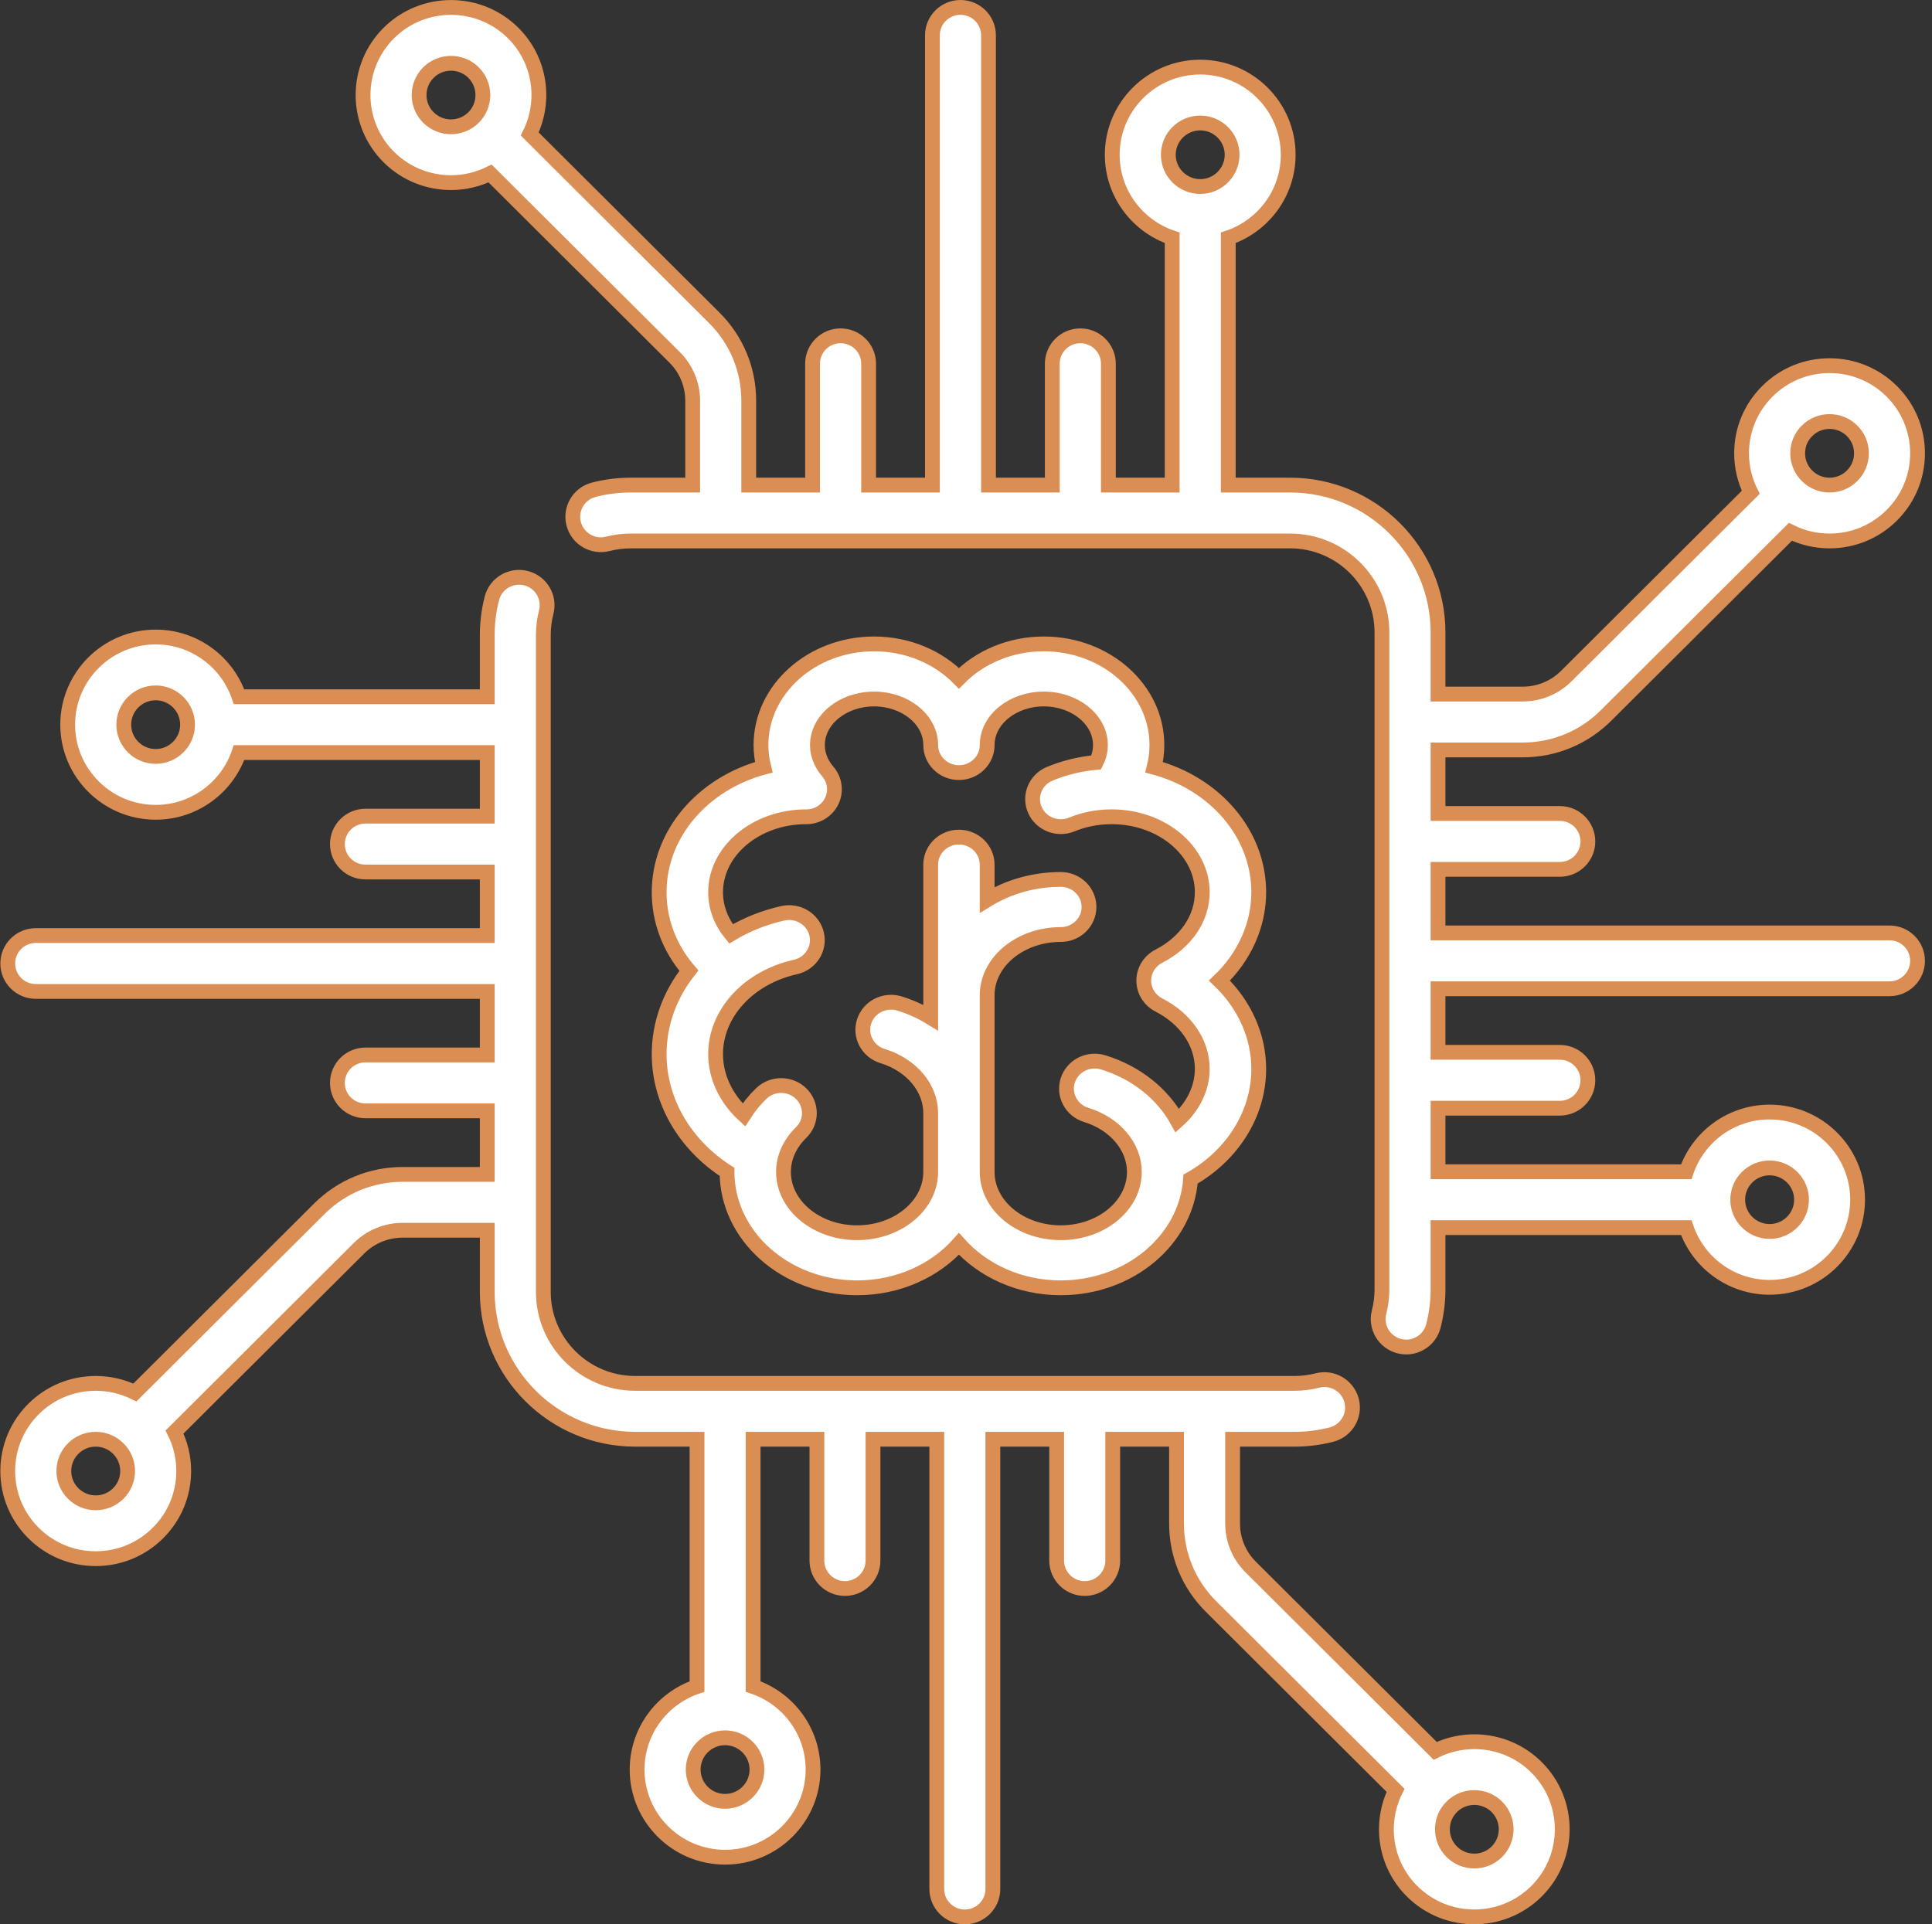 <?xml version="1.0" encoding="UTF-8"?>
<svg width="261px" height="260px" viewBox="0 0 261 260" version="1.1" xmlns="http://www.w3.org/2000/svg" xmlns:xlink="http://www.w3.org/1999/xlink">
    <rect x="0" y="0" width="261" height="260" fill="#333333" stroke="none"/>
    <!-- Generator: Sketch 58 (84663) - https://sketch.com -->
    <title>Group 4</title>
    <desc>Created with Sketch.</desc>
    <g id="Page-1" stroke="none" stroke-width="1" fill="none" fill-rule="evenodd">
        <g id="Products+Domains" transform="translate(-984, -3830)" fill="#FFFFFF" stroke="#DB8E53" stroke-width="2">
            <g id="Group-4" transform="translate(985, 3831)">
                <path d="M254.258,125.048 L193.268,125.048 L193.268,116.461 L209.723,116.461 C211.815,116.461 213.511,114.772 213.511,112.687 C213.511,110.603 211.815,108.913 209.723,108.913 L193.268,108.913 L193.268,100.326 L204.693,100.326 C208.949,100.326 212.95,98.675 215.959,95.676 L240.872,70.855 C242.495,71.66 244.294,72.089 246.161,72.089 C249.336,72.089 252.32,70.857 254.565,68.621 C256.81,66.384 258.047,63.411 258.047,60.248 C258.047,57.084 256.81,54.111 254.565,51.874 C252.321,49.637 249.336,48.406 246.161,48.406 C242.986,48.406 240.002,49.637 237.757,51.874 C235.512,54.11 234.276,57.084 234.276,60.247 C234.276,62.107 234.706,63.9 235.515,65.517 L210.602,90.339 C209.024,91.911 206.925,92.778 204.692,92.778 L193.268,92.778 L193.268,84.451 C193.268,73.473 184.304,64.542 173.286,64.542 L164.928,64.542 L164.928,31.131 C169.629,29.551 173.025,25.119 173.025,19.909 C173.025,13.379 167.693,8.068 161.14,8.068 C154.587,8.068 149.255,13.38 149.255,19.909 C149.255,25.119 152.651,29.551 157.352,31.131 L157.352,64.541 L148.734,64.541 L148.734,48.146 C148.734,46.062 147.038,44.372 144.946,44.372 C142.854,44.372 141.158,46.062 141.158,48.146 L141.158,64.541 L132.539,64.541 L132.539,3.774 C132.539,1.69 130.843,0 128.752,0 C126.66,0 124.964,1.69 124.964,3.774 L124.964,64.541 L116.345,64.541 L116.345,48.146 C116.345,46.062 114.649,44.372 112.557,44.372 C110.465,44.372 108.77,46.062 108.77,48.146 L108.77,64.541 L100.151,64.541 L100.151,53.159 C100.151,48.918 98.494,44.931 95.484,41.933 L70.563,17.103 C72.765,12.674 72.027,7.152 68.33,3.469 C63.696,-1.148 56.156,-1.148 51.522,3.469 C46.888,8.086 46.888,15.598 51.522,20.216 C53.839,22.524 56.883,23.678 59.926,23.678 C61.738,23.678 63.547,23.259 65.206,22.44 L90.127,47.271 C91.706,48.843 92.575,50.935 92.575,53.159 L92.575,64.541 L84.218,64.541 C82.528,64.541 80.848,64.752 79.224,65.169 C77.198,65.688 75.978,67.745 76.5,69.764 C77.021,71.783 79.086,72.999 81.112,72.479 C82.12,72.221 83.164,72.089 84.217,72.089 L173.286,72.089 C180.127,72.089 185.692,77.635 185.692,84.45 L185.692,173.194 C185.692,174.242 185.561,175.282 185.302,176.285 C184.781,178.304 186.002,180.361 188.027,180.88 C188.343,180.961 188.661,181 188.973,181 C190.661,181 192.2,179.868 192.639,178.164 C193.056,176.548 193.268,174.875 193.268,173.194 L193.268,164.867 L226.8,164.867 C228.386,169.55 232.834,172.934 238.063,172.934 C244.617,172.934 249.948,167.622 249.948,161.092 C249.948,154.563 244.616,149.251 238.063,149.251 C232.834,149.251 228.386,152.634 226.8,157.318 L193.268,157.318 L193.268,148.731 L209.723,148.731 C211.815,148.731 213.511,147.041 213.511,144.957 C213.511,142.873 211.815,141.183 209.723,141.183 L193.268,141.183 L193.268,132.596 L254.258,132.596 C256.35,132.596 258.047,130.907 258.047,128.822 C258.047,126.738 256.35,125.048 254.258,125.048 Z M243.114,57.212 C243.928,56.401 245.01,55.954 246.161,55.954 C247.312,55.954 248.393,56.401 249.208,57.212 C250.022,58.023 250.47,59.101 250.47,60.248 C250.47,61.394 250.022,62.472 249.208,63.284 C248.393,64.095 247.312,64.541 246.161,64.541 C245.01,64.541 243.928,64.095 243.114,63.284 C242.299,62.472 241.852,61.394 241.852,60.248 C241.852,59.101 242.299,58.022 243.114,57.212 Z M161.14,15.616 C163.516,15.616 165.449,17.542 165.449,19.909 C165.449,22.276 163.516,24.203 161.14,24.203 C158.764,24.203 156.831,22.276 156.831,19.909 C156.831,17.542 158.764,15.616 161.14,15.616 Z M56.878,14.878 C55.198,13.204 55.198,10.48 56.878,8.806 C57.719,7.969 58.822,7.551 59.926,7.551 C61.029,7.551 62.133,7.969 62.973,8.806 C64.653,10.48 64.653,13.204 62.973,14.878 C61.293,16.552 58.559,16.552 56.878,14.878 Z M238.064,156.8 C240.44,156.8 242.373,158.726 242.373,161.093 C242.373,163.461 240.439,165.386 238.064,165.386 C235.688,165.386 233.754,163.46 233.754,161.093 C233.754,158.725 235.687,156.8 238.064,156.8 Z" id="Fill-1"></path>
                <path d="M192.887,235.56 L167.966,210.73 C166.387,209.157 165.518,207.066 165.518,204.842 L165.518,193.46 L173.875,193.46 C175.565,193.46 177.245,193.249 178.868,192.833 C180.894,192.313 182.114,190.256 181.593,188.237 C181.071,186.218 179.007,185.003 176.98,185.522 C175.973,185.781 174.928,185.911 173.875,185.911 L84.807,185.911 C77.966,185.911 72.4,180.366 72.4,173.551 L72.4,84.809 C72.4,83.759 72.532,82.719 72.791,81.716 C73.313,79.698 72.093,77.64 70.067,77.12 C68.041,76.6 65.976,77.816 65.454,79.834 C65.036,81.451 64.825,83.125 64.825,84.809 L64.825,93.136 L31.291,93.136 C29.706,88.452 25.258,85.068 20.029,85.068 C13.475,85.068 8.144,90.38 8.144,96.91 C8.144,103.439 13.476,108.751 20.029,108.751 C25.258,108.751 29.706,105.368 31.291,100.684 L64.824,100.684 L64.824,109.271 L48.369,109.271 C46.277,109.271 44.581,110.961 44.581,113.045 C44.581,115.129 46.277,116.819 48.369,116.819 L64.824,116.819 L64.824,125.406 L3.835,125.406 C1.743,125.406 0.047,127.095 0.047,129.18 C0.047,131.264 1.743,132.954 3.835,132.954 L64.824,132.954 L64.824,141.54 L48.369,141.54 C46.277,141.54 44.581,143.23 44.581,145.314 C44.581,147.399 46.277,149.088 48.369,149.088 L64.824,149.088 L64.824,157.676 L53.4,157.676 C49.144,157.676 45.142,159.327 42.133,162.325 L17.221,187.146 C15.597,186.341 13.798,185.912 11.931,185.912 C8.756,185.912 5.772,187.144 3.527,189.38 C1.283,191.617 0.047,194.591 0.047,197.753 C0.047,200.916 1.283,203.89 3.528,206.127 C5.772,208.363 8.757,209.595 11.932,209.595 C15.107,209.595 18.091,208.363 20.336,206.127 C22.581,203.89 23.818,200.916 23.818,197.753 C23.818,195.893 23.387,194.101 22.579,192.483 L47.491,167.662 C49.069,166.09 51.168,165.223 53.401,165.223 L64.826,165.223 L64.826,173.55 C64.826,184.528 73.79,193.459 84.808,193.459 L93.165,193.459 L93.165,226.869 C88.464,228.448 85.068,232.88 85.068,238.09 C85.068,244.62 90.4,249.932 96.953,249.932 C103.506,249.932 108.838,244.619 108.838,238.09 C108.838,232.88 105.442,228.449 100.741,226.869 L100.741,193.459 L109.359,193.459 L109.359,209.854 C109.359,211.938 111.055,213.628 113.147,213.628 C115.239,213.628 116.935,211.938 116.935,209.854 L116.935,193.459 L125.553,193.459 L125.553,254.226 C125.553,256.31 127.249,258 129.341,258 C131.433,258 133.129,256.31 133.129,254.226 L133.129,193.46 L141.747,193.46 L141.747,209.855 C141.747,211.939 143.443,213.629 145.535,213.629 C147.627,213.629 149.323,211.939 149.323,209.855 L149.323,193.46 L157.941,193.46 L157.941,204.842 C157.941,209.082 159.599,213.069 162.609,216.067 L187.53,240.897 C185.328,245.326 186.066,250.848 189.763,254.531 C192.08,256.84 195.124,257.994 198.167,257.994 C201.211,257.994 204.254,256.84 206.571,254.531 C211.205,249.915 211.205,242.402 206.571,237.785 C202.875,234.102 197.332,233.367 192.887,235.56 Z M20.029,101.203 C17.652,101.203 15.72,99.277 15.72,96.91 C15.72,94.542 17.653,92.616 20.029,92.616 C22.404,92.616 24.338,94.543 24.338,96.91 C24.338,99.277 22.405,101.203 20.029,101.203 Z M14.979,200.789 C14.164,201.6 13.083,202.047 11.932,202.047 C10.781,202.047 9.699,201.6 8.885,200.789 C8.07,199.978 7.622,198.9 7.622,197.753 C7.622,196.607 8.07,195.529 8.885,194.718 C9.699,193.906 10.781,193.46 11.932,193.46 C13.083,193.46 14.164,193.906 14.979,194.718 C15.793,195.529 16.241,196.607 16.241,197.753 C16.241,198.9 15.793,199.979 14.979,200.789 Z M96.952,242.385 C94.576,242.385 92.643,240.458 92.643,238.091 C92.643,235.724 94.576,233.798 96.952,233.798 C99.328,233.798 101.261,235.724 101.261,238.091 C101.261,240.458 99.329,242.385 96.952,242.385 Z M201.215,249.194 C199.534,250.869 196.8,250.868 195.12,249.194 C193.44,247.52 193.44,244.796 195.12,243.123 C195.96,242.286 197.064,241.867 198.168,241.867 C199.271,241.867 200.375,242.286 201.215,243.123 C202.894,244.796 202.894,247.52 201.215,249.194 Z" id="Fill-2"></path>
                <path d="M97.218,157.336 C97.218,157.339 97.218,157.342 97.218,157.345 C97.218,165.977 105.1,173 114.789,173 C120.358,173 125.325,170.678 128.547,167.067 C131.768,170.678 136.736,173 142.304,173 C151.629,173 159.276,166.494 159.838,158.311 C165.502,155.104 169.047,149.487 169.047,143.422 C169.047,138.961 167.097,134.706 163.743,131.489 C167.097,128.273 169.047,124.016 169.047,119.556 C169.047,111.596 163.081,104.854 154.914,102.663 C155.155,101.69 155.289,100.689 155.289,99.667 C155.289,92.131 148.435,86 140.011,86 C135.448,86 131.349,87.801 128.547,90.647 C125.745,87.801 121.645,86 117.082,86 C108.658,86 101.804,92.131 101.804,99.667 C101.804,100.689 101.938,101.69 102.18,102.663 C94.012,104.854 88.047,111.596 88.047,119.556 C88.047,123.446 89.457,127.116 92.063,130.147 C89.515,133.366 88.047,137.274 88.047,141.434 C88.046,147.762 91.511,153.67 97.218,157.336 Z M107.815,109.356 C107.849,109.357 107.883,109.362 107.917,109.362 C108.787,109.362 109.662,109.073 110.379,108.481 C111.841,107.273 112.134,105.223 111.153,103.682 C111.124,103.636 111.097,103.589 111.067,103.545 C111.051,103.523 111.032,103.501 111.016,103.479 C110.957,103.398 110.897,103.319 110.831,103.242 C110.829,103.24 110.827,103.237 110.825,103.235 C110.189,102.502 109.43,101.287 109.43,99.666 C109.43,96.235 112.863,93.443 117.081,93.443 C121.299,93.443 124.731,96.235 124.731,99.666 C124.731,101.721 126.439,103.388 128.545,103.388 C130.651,103.388 132.359,101.721 132.359,99.666 C132.359,96.235 135.791,93.443 140.01,93.443 C144.228,93.443 147.66,96.235 147.66,99.666 C147.66,100.583 147.414,101.365 147.088,102.008 C144.919,102.208 142.821,102.72 140.829,103.54 C138.888,104.338 137.978,106.521 138.796,108.415 C139.614,110.309 141.851,111.197 143.792,110.398 C145.441,109.72 147.215,109.371 149.065,109.357 C149.101,109.358 149.137,109.362 149.174,109.362 C149.208,109.362 149.242,109.357 149.276,109.356 C155.979,109.399 161.417,113.957 161.417,119.555 C161.417,123.074 159.224,126.304 155.549,128.197 C154.298,128.841 153.515,130.108 153.515,131.489 C153.515,132.869 154.298,134.136 155.549,134.78 C159.224,136.673 161.417,139.904 161.417,143.422 C161.417,146.046 160.168,148.548 158.058,150.42 C156.053,146.797 152.509,143.913 148.031,142.54 C146.023,141.924 143.881,143.014 143.25,144.975 C142.618,146.936 143.736,149.025 145.745,149.641 C149.633,150.834 152.246,153.93 152.246,157.345 C152.246,161.873 147.785,165.557 142.302,165.557 C136.819,165.557 132.358,161.873 132.358,157.345 L132.358,133.478 C132.358,128.95 136.819,125.266 142.302,125.266 C144.408,125.266 146.116,123.6 146.116,121.545 C146.116,119.489 144.408,117.823 142.302,117.823 C138.613,117.823 135.188,118.843 132.358,120.581 L132.358,115.827 C132.358,113.771 130.651,112.105 128.545,112.105 C126.438,112.105 124.731,113.771 124.731,115.827 L124.731,136.488 C123.447,135.702 122.04,135.052 120.517,134.585 C118.507,133.968 116.367,135.059 115.736,137.019 C115.104,138.98 116.221,141.069 118.23,141.686 C122.118,142.878 124.731,145.974 124.731,149.389 L124.731,157.345 C124.731,161.873 120.27,165.557 114.787,165.557 C109.304,165.557 104.843,161.873 104.843,157.345 C104.843,155.404 105.686,153.517 107.217,152.032 C108.711,150.583 108.718,148.227 107.233,146.769 C105.748,145.311 103.334,145.304 101.84,146.753 C100.926,147.64 100.14,148.608 99.486,149.638 C97.077,147.415 95.671,144.49 95.671,141.433 C95.671,135.919 100.106,131.075 106.456,129.653 C108.509,129.194 109.791,127.197 109.32,125.193 C108.849,123.19 106.803,121.939 104.75,122.398 C102.194,122.97 99.841,123.926 97.754,125.18 C96.4,123.521 95.671,121.579 95.671,119.555 C95.673,113.957 101.111,109.4 107.815,109.356 Z" id="Fill-3"></path>
            </g>
        </g>
    </g>
</svg>